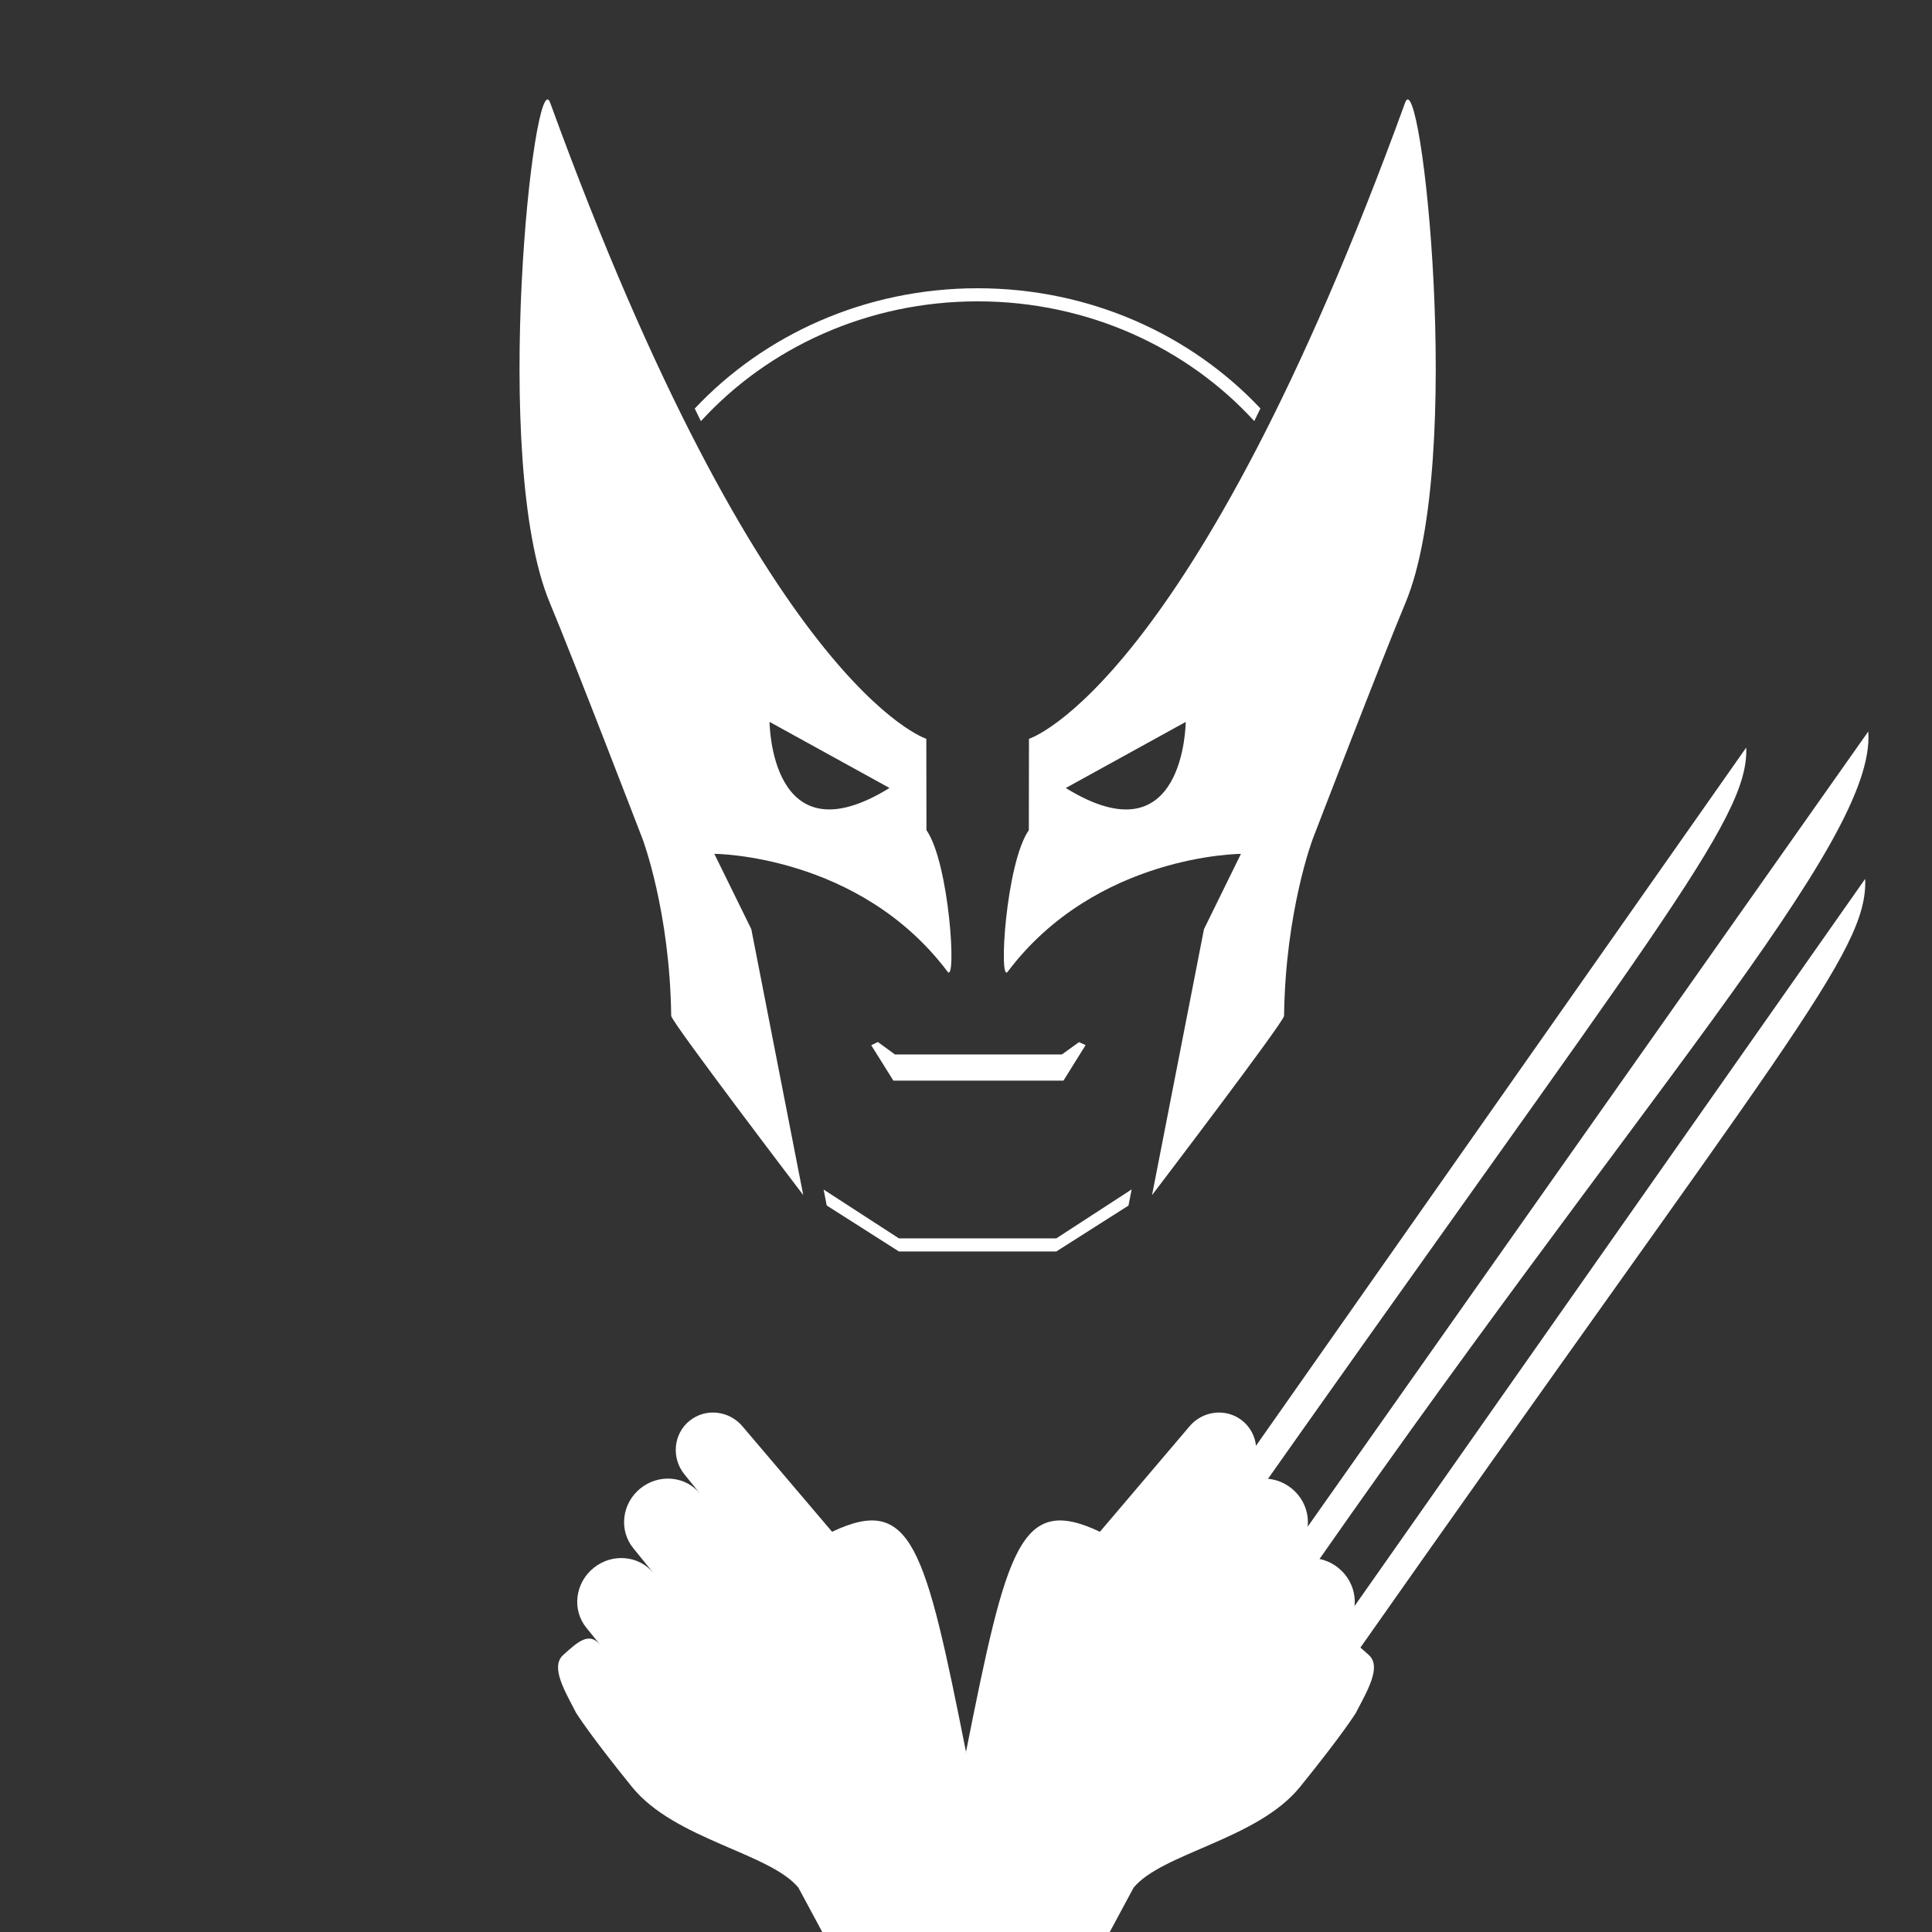<?xml version="1.0" encoding="UTF-8" standalone="no"?>
<!-- Created with Inkscape (http://www.inkscape.org/) -->

<svg
   xmlns:dc="http://purl.org/dc/elements/1.1/"
   xmlns:cc="http://creativecommons.org/ns#"
   xmlns:rdf="http://www.w3.org/1999/02/22-rdf-syntax-ns#"
   xmlns:svg="http://www.w3.org/2000/svg"
   xmlns="http://www.w3.org/2000/svg"
   xmlns:sodipodi="http://sodipodi.sourceforge.net/DTD/sodipodi-0.dtd"
   xmlns:inkscape="http://www.inkscape.org/namespaces/inkscape"
   version="1.1"
   id="svg2"
   width="682.667"
   height="682.667"
   viewBox="0 0 682.667 682.667"
   sodipodi:docname="wolverine-smile-droit.svg"
   inkscape:version="0.92.3 (2405546, 2018-03-11)">
  <rect x="0" y="0" width="682.667" height="682.667" fill="#333333" stroke="none"/>
  <defs
     id="defs6" />
  <sodipodi:namedview
     pagecolor="#ffffff"
     bordercolor="#666666"
     borderopacity="1"
     objecttolerance="10"
     gridtolerance="10"
     guidetolerance="10"
     inkscape:pageopacity="0"
     inkscape:pageshadow="2"
     inkscape:window-width="1920"
     inkscape:window-height="1051"
     id="namedview4"
     showgrid="false"
     inkscape:zoom="1.2568359"
     inkscape:cx="202.53089"
     inkscape:cy="333.64113"
     inkscape:window-x="-9"
     inkscape:window-y="-9"
     inkscape:window-maximized="1"
     inkscape:current-layer="g877" />
  <rect
     style="display:none;opacity:1;fill:#000000;fill-opacity:1;stroke:none;stroke-width:0.2;stroke-linecap:round;stroke-linejoin:miter;stroke-miterlimit:4;stroke-dasharray:none;stroke-dashoffset:0;stroke-opacity:1;paint-order:normal"
     id="rect1372"
     width="685.849"
     height="685.054"
     x="6.1132974e-009"
     y="-1.2226565e-008" />
  <path
     style="fill:#ffffff;stroke-width:1"
     id="path847-1"
     d="m 327.358,293.32 -0.046,-32.272 c 0,0 -57.651,-17.931 -132.91,-224.753 -5.584,-15.35 -21.206,126.239 -0.153,176.646 8.674,20.771 32.79,83.493 32.79,83.493 0,0 9.664,25.509 10.127,62.518 0.028,2.1 46.655,63.323 46.655,63.323 l -18.352,-93.971 -13.06,-26.6 c 0,0 51.165,0.125 82.411,41.636 3.266,4.339 0.675,-38.356 -7.462,-50.018 z m -13.056,-14.891 c -42.156,26.047 -42.379,-23.351 -42.379,-23.351 z"
     inkscape:connector-curvature="0"
     sodipodi:nodetypes="cccccccccccccc" />
  <path
     sodipodi:nodetypes="cccccccccccccc"
     inkscape:connector-curvature="0"
     d="m 363.534,293.33 0.046,-32.272 c 0,0 57.651,-17.931 132.91,-224.753 5.584,-15.35 21.206,126.239 0.153,176.646 -8.674,20.771 -32.79,83.493 -32.79,83.493 0,0 -9.664,25.509 -10.127,62.518 -0.028,2.1 -46.655,63.323 -46.655,63.323 l 18.352,-93.971 13.06,-26.6 c 0,0 -51.165,0.125 -82.411,41.636 -3.266,4.339 -0.675,-38.356 7.462,-50.018 z m 13.056,-14.891 c 42.156,26.047 42.379,-23.351 42.379,-23.351 z"
     id="path832"
     style="fill:#ffffff;stroke-width:1" />
  <g
     style="display:inline;fill:#000000;stroke-width:0.216"
     transform="matrix(4.626,0,0,4.626,114.138,7.363)"
     id="g877">
    <polygon
       style="display:inline;fill:#ffffff;stroke-width:0.216"
       id="polygon841"
       points="43.991,94 49.839,94 56.009,94 61.523,90.494 61.765,89.259 56.009,93 49.839,93 43.991,93 38.238,89.271 38.475,90.488 " />
    <polygon
       style="display:inline;fill:#ffffff;stroke-width:0.216"
       id="polygon843"
       points="43.565,78 41.873,80.704 42.383,80.949 43.681,80 49.88,80 50.011,80 50.243,80 56.441,80 57.74,80.938 58.25,80.715 56.558,78 50.243,78 50.011,78 49.88,78 "
       transform="matrix(1,0,0,-1,0,158.949)" />
    <path
       style="display:inline;fill:#ffffff;stroke-width:0.216"
       id="path849"
       d="m 71.13,30.571 c 0.156,-0.318 0.313,-0.637 0.471,-0.964 C 66.309,23.98 58.589,20.426 50,20.426 c -8.592,0 -16.315,3.559 -21.607,9.189 0.158,0.327 0.314,0.646 0.471,0.964 5.115,-5.597 12.689,-9.153 21.137,-9.153 8.442,0 16.014,3.553 21.129,9.145 z"
       inkscape:connector-curvature="0" />
  </g>
  <g
     id="g1312"
     style="display:inline">
    <path
       sodipodi:nodetypes="cccc"
       style="fill:#ffffff;stroke-width:1"
       inkscape:connector-curvature="0"
       d="m 659.055,310.542 c 1.01,25.956 -27.658,56.972 -184.595,280.487 -7.177,-0.775 -3.84,-12.13 -3.84,-12.13 z"
       id="path1164" />
    <path
       sodipodi:nodetypes="cccc"
       style="fill:#ffffff;stroke-width:1"
       inkscape:connector-curvature="0"
       d="m 660.151,258.467 c 2.917,39.452 -81.576,129.627 -205.684,309.371 -7.211,-0.769 -3.873,-12.124 -3.873,-12.124 z"
       id="path1166" />
    <path
       sodipodi:nodetypes="cccc"
       style="fill:#ffffff;stroke-width:1"
       inkscape:connector-curvature="0"
       d="m 432.437,544.645 c -7.206,-0.766 -3.843,-12.129 -3.843,-12.129 L 617.028,264.143 c 1.009,25.762 -32.39,64.362 -184.591,280.502 z"
       id="path1168" />
  </g>
  <g
     id="g1382"
     style="display:inline">
    <g
       inkscape:transform-center-y="70.414938"
       inkscape:transform-center-x="17.902107"
       id="g1162"
       transform="matrix(2.963,2.401,-2.401,2.963,385.1,311.098)"
       style="fill:#ffffff;stroke-width:0.262">
      <path
         sodipodi:nodetypes="cscsscsscscsccccc"
         style="display:inline;fill:#ffffff;stroke-width:0.262"
         inkscape:connector-curvature="0"
         d="m 42.506,29.998 c 1.928,0 3.492,1.596 3.492,3.563 v 2.313 c 0,-2.141 1.787,-3.877 3.994,-3.877 2.205,0 3.994,1.736 3.994,3.877 v 2.998 c 0,-2.143 1.795,-3.879 4.01,-3.879 2.215,0 4.01,1.736 4.01,3.879 v 2.062 c 0.006,-1.627 1.392,-1.545 3.253,-1.449 1.648,0.085 1.99,2.734 2.45,4.935 0,0 0.296,2.295 0.296,8.583 0,6.289 -6.105,12.816 -6.105,16.998 H 41.939 C 32.899,52.815 30.771,48.23 38.718,46.301 L 39.016,33.562 c -0.002,-1.968 1.563,-3.564 3.49,-3.564"
         id="path1160" />
    </g>
    <path
       sodipodi:nodetypes="ccccc"
       style="fill:#ffffff;fill-opacity:1;stroke:none;stroke-width:1px;stroke-linecap:butt;stroke-linejoin:miter;stroke-opacity:1"
       d="m 400.482,667.131 -23.518,43.737 -64.48,-39.447 33.909,-61.022 z"
       id="path1207"
       inkscape:connector-curvature="0" />
  </g>
  <g
     id="g1341"
     transform="matrix(-1,0,0,1,682.667,0)"
     style="display:none">
    <path
       id="path1335"
       d="m 659.055,310.542 c 1.01,25.956 -27.658,56.972 -184.595,280.487 -7.177,-0.775 -3.84,-12.13 -3.84,-12.13 z"
       inkscape:connector-curvature="0"
       style="fill:#ffffff;stroke-width:1"
       sodipodi:nodetypes="cccc" />
    <path
       id="path1337"
       d="m 660.151,258.467 c 2.917,39.452 -81.576,129.627 -205.684,309.371 -7.211,-0.769 -3.873,-12.124 -3.873,-12.124 z"
       inkscape:connector-curvature="0"
       style="fill:#ffffff;stroke-width:1"
       sodipodi:nodetypes="cccc" />
    <path
       id="path1339"
       d="m 432.437,544.645 c -7.206,-0.766 -3.843,-12.129 -3.843,-12.129 L 617.028,264.143 c 1.009,25.762 -32.39,64.362 -184.591,280.502 z"
       inkscape:connector-curvature="0"
       style="fill:#ffffff;stroke-width:1"
       sodipodi:nodetypes="cccc" />
  </g>
  <g
     id="g1377"
     style="display:inline">
    <g
       style="fill:#ffffff;stroke-width:0.262"
       transform="matrix(-2.963,2.401,2.401,2.963,297.567,311.098)"
       id="g1333"
       inkscape:transform-center-x="17.902107"
       inkscape:transform-center-y="70.414938">
      <path
         id="path1331"
         d="m 42.506,29.998 c 1.928,0 3.492,1.596 3.492,3.563 v 2.313 c 0,-2.141 1.787,-3.877 3.994,-3.877 2.205,0 3.994,1.736 3.994,3.877 v 2.998 c 0,-2.143 1.795,-3.879 4.01,-3.879 2.215,0 4.01,1.736 4.01,3.879 v 2.062 c 0.006,-1.627 1.392,-1.545 3.253,-1.449 1.648,0.085 1.99,2.734 2.45,4.935 0,0 0.296,2.295 0.296,8.583 0,6.289 -6.105,12.816 -6.105,16.998 H 41.939 C 32.899,52.815 30.771,48.23 38.718,46.301 L 39.016,33.562 c -0.002,-1.968 1.563,-3.564 3.49,-3.564"
         inkscape:connector-curvature="0"
         style="display:inline;fill:#ffffff;stroke-width:0.262"
         sodipodi:nodetypes="cscsscsscscsccccc" />
    </g>
    <path
       inkscape:connector-curvature="0"
       id="path1343"
       d="m 282.185,667.131 23.518,43.737 64.48,-39.447 -33.909,-61.022 z"
       style="fill:#ffffff;fill-opacity:1;stroke:none;stroke-width:1px;stroke-linecap:butt;stroke-linejoin:miter;stroke-opacity:1"
       sodipodi:nodetypes="ccccc" />
  </g>
</svg>
